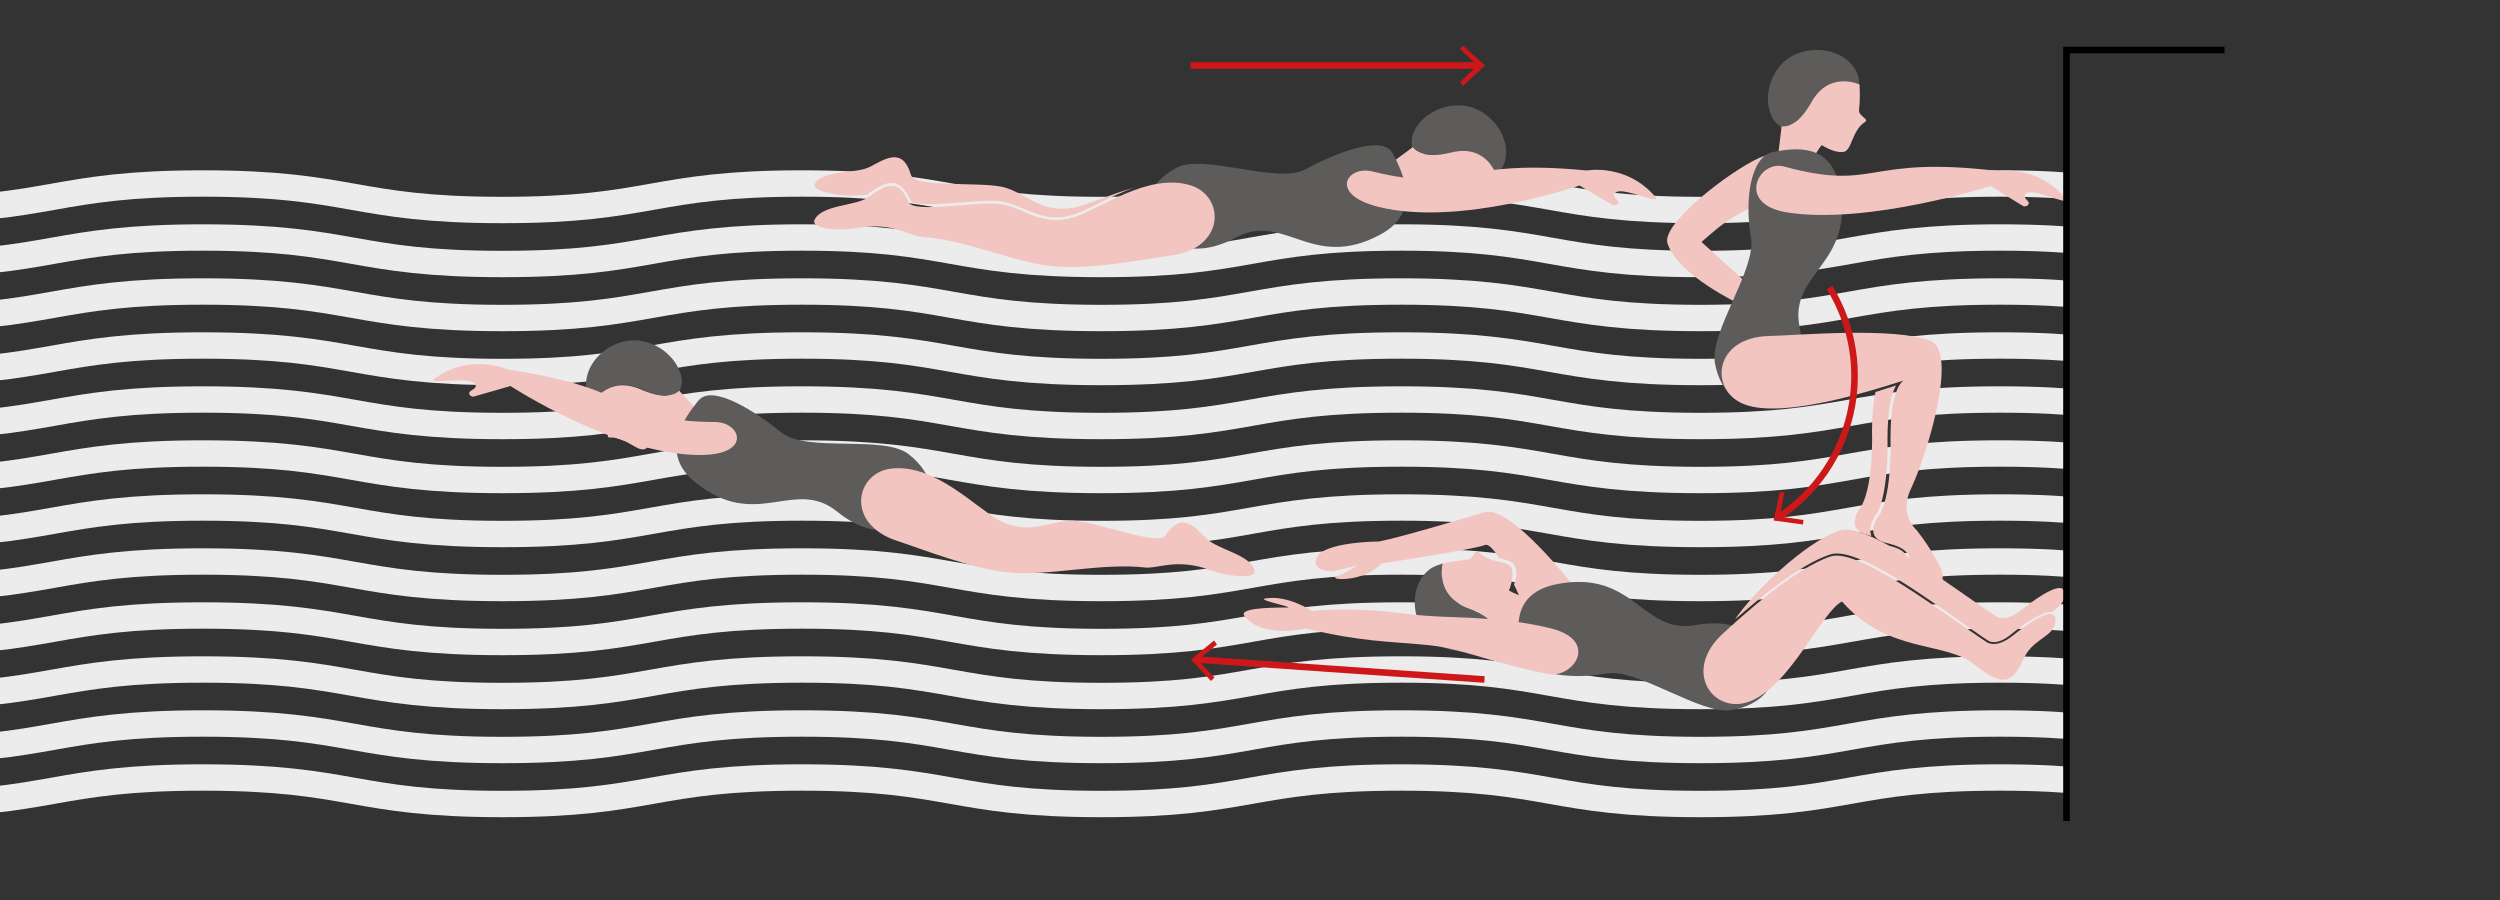 <?xml version="1.0" encoding="utf-8"?>
<!-- Generator: Adobe Illustrator 27.3.1, SVG Export Plug-In . SVG Version: 6.00 Build 0)  -->
<svg version="1.1" id="Capa_1" xmlns="http://www.w3.org/2000/svg" xmlns:xlink="http://www.w3.org/1999/xlink" x="0px" y="0px"
	 viewBox="0 0 500 180" style="enable-background:new 0 0 500 180;" xml:space="preserve">
<rect x="0" y="0" width="500" height="180" fill="#333333" stroke="none"/>
<style type="text/css">
	.st0{clip-path:url(#SVGID_00000007423566814881622450000006864055546418041775_);}
	.st1{fill:none;stroke:#ECECEC;stroke-width:5.275;stroke-miterlimit:10;}
	.st2{fill:#F2C5C1;}
	.st3{fill:#5D5C5B;}
	.st4{fill:none;stroke:#CD1719;stroke-width:1.319;stroke-miterlimit:10;}
	.st5{fill:#CD1719;}
	.st6{fill:none;stroke:#000000;stroke-width:1.319;stroke-miterlimit:10;}
</style>
<g>
	<defs>
		<rect id="SVGID_1_" y="25.3" width="413.3" height="143.9"/>
	</defs>
	<clipPath id="SVGID_00000114763917278938646260000016072639987141390241_">
		<use xlink:href="#SVGID_1_"  style="overflow:visible;"/>
	</clipPath>
	<g id="agua" style="clip-path:url(#SVGID_00000114763917278938646260000016072639987141390241_);">
		<g>
			<g>
				<path class="st1" d="M579.7,42c-30,0-30-5.3-59.9-5.3c-30,0-30,5.3-59.9,5.3c-30,0-30-5.3-59.9-5.3c-30,0-30,5.3-59.9,5.3
					c-30,0-30-5.3-59.9-5.3c-30,0-30,5.3-59.9,5.3c-30,0-30-5.3-59.9-5.3c-30,0-30,5.3-59.9,5.3s-30-5.3-59.9-5.3
					c-30,0-30,5.3-59.9,5.3s-30-5.3-59.9-5.3"/>
			</g>
			<g>
				<path class="st1" d="M579.7,52.8c-30,0-30-5.3-59.9-5.3c-30,0-30,5.3-59.9,5.3c-30,0-30-5.3-59.9-5.3c-30,0-30,5.3-59.9,5.3
					c-30,0-30-5.3-59.9-5.3c-30,0-30,5.3-59.9,5.3c-30,0-30-5.3-59.9-5.3c-30,0-30,5.3-59.9,5.3s-30-5.3-59.9-5.3
					c-30,0-30,5.3-59.9,5.3s-30-5.3-59.9-5.3"/>
			</g>
			<g>
				<path class="st1" d="M579.7,63.6c-30,0-30-5.3-59.9-5.3c-30,0-30,5.3-59.9,5.3c-30,0-30-5.3-59.9-5.3c-30,0-30,5.3-59.9,5.3
					c-30,0-30-5.3-59.9-5.3c-30,0-30,5.3-59.9,5.3c-30,0-30-5.3-59.9-5.3c-30,0-30,5.3-59.9,5.3s-30-5.3-59.9-5.3
					c-30,0-30,5.3-59.9,5.3s-30-5.3-59.9-5.3"/>
			</g>
			<g>
				<path class="st1" d="M579.7,74.4c-30,0-30-5.3-59.9-5.3c-30,0-30,5.3-59.9,5.3c-30,0-30-5.3-59.9-5.3c-30,0-30,5.3-59.9,5.3
					c-30,0-30-5.3-59.9-5.3c-30,0-30,5.3-59.9,5.3c-30,0-30-5.3-59.9-5.3c-30,0-30,5.3-59.9,5.3s-30-5.3-59.9-5.3
					c-30,0-30,5.3-59.9,5.3s-30-5.3-59.9-5.3"/>
			</g>
			<g>
				<path class="st1" d="M579.7,85.2c-30,0-30-5.3-59.9-5.3c-30,0-30,5.3-59.9,5.3c-30,0-30-5.3-59.9-5.3c-30,0-30,5.3-59.9,5.3
					c-30,0-30-5.3-59.9-5.3c-30,0-30,5.3-59.9,5.3c-30,0-30-5.3-59.9-5.3c-30,0-30,5.3-59.9,5.3s-30-5.3-59.9-5.3
					c-30,0-30,5.3-59.9,5.3s-30-5.3-59.9-5.3"/>
			</g>
		</g>
		<g>
			<g>
				<path class="st1" d="M579.7,96c-30,0-30-5.3-59.9-5.3c-30,0-30,5.3-59.9,5.3c-30,0-30-5.3-59.9-5.3c-30,0-30,5.3-59.9,5.3
					c-30,0-30-5.3-59.9-5.3c-30,0-30,5.3-59.9,5.3c-30,0-30-5.3-59.9-5.3c-30,0-30,5.3-59.9,5.3s-30-5.3-59.9-5.3
					c-30,0-30,5.3-59.9,5.3s-30-5.3-59.9-5.3"/>
			</g>
			<g>
				<path class="st1" d="M579.7,106.8c-30,0-30-5.3-59.9-5.3c-30,0-30,5.3-59.9,5.3c-30,0-30-5.3-59.9-5.3c-30,0-30,5.3-59.9,5.3
					c-30,0-30-5.3-59.9-5.3c-30,0-30,5.3-59.9,5.3c-30,0-30-5.3-59.9-5.3c-30,0-30,5.3-59.9,5.3s-30-5.3-59.9-5.3
					c-30,0-30,5.3-59.9,5.3s-30-5.3-59.9-5.3"/>
			</g>
			<g>
				<path class="st1" d="M579.7,117.6c-30,0-30-5.3-59.9-5.3c-30,0-30,5.3-59.9,5.3c-30,0-30-5.3-59.9-5.3c-30,0-30,5.3-59.9,5.3
					c-30,0-30-5.3-59.9-5.3c-30,0-30,5.3-59.9,5.3c-30,0-30-5.3-59.9-5.3c-30,0-30,5.3-59.9,5.3s-30-5.3-59.9-5.3
					c-30,0-30,5.3-59.9,5.3s-30-5.3-59.9-5.3"/>
			</g>
			<g>
				<path class="st1" d="M579.7,128.4c-30,0-30-5.3-59.9-5.3c-30,0-30,5.3-59.9,5.3c-30,0-30-5.3-59.9-5.3c-30,0-30,5.3-59.9,5.3
					c-30,0-30-5.3-59.9-5.3c-30,0-30,5.3-59.9,5.3c-30,0-30-5.3-59.9-5.3c-30,0-30,5.3-59.9,5.3s-30-5.3-59.9-5.3
					c-30,0-30,5.3-59.9,5.3s-30-5.3-59.9-5.3"/>
			</g>
		</g>
		<g>
			<g>
				<path class="st1" d="M579.7,139.2c-30,0-30-5.3-59.9-5.3c-30,0-30,5.3-59.9,5.3c-30,0-30-5.3-59.9-5.3c-30,0-30,5.3-59.9,5.3
					c-30,0-30-5.3-59.9-5.3c-30,0-30,5.3-59.9,5.3c-30,0-30-5.3-59.9-5.3c-30,0-30,5.3-59.9,5.3s-30-5.3-59.9-5.3
					c-30,0-30,5.3-59.9,5.3s-30-5.3-59.9-5.3"/>
			</g>
			<g>
				<path class="st1" d="M579.7,150c-30,0-30-5.3-59.9-5.3c-30,0-30,5.3-59.9,5.3c-30,0-30-5.3-59.9-5.3c-30,0-30,5.3-59.9,5.3
					c-30,0-30-5.3-59.9-5.3c-30,0-30,5.3-59.9,5.3c-30,0-30-5.3-59.9-5.3c-30,0-30,5.3-59.9,5.3s-30-5.3-59.9-5.3
					c-30,0-30,5.3-59.9,5.3s-30-5.3-59.9-5.3"/>
			</g>
			<g>
				<path class="st1" d="M579.7,160.8c-30,0-30-5.3-59.9-5.3c-30,0-30,5.3-59.9,5.3c-30,0-30-5.3-59.9-5.3c-30,0-30,5.3-59.9,5.3
					c-30,0-30-5.3-59.9-5.3c-30,0-30,5.3-59.9,5.3c-30,0-30-5.3-59.9-5.3c-30,0-30,5.3-59.9,5.3s-30-5.3-59.9-5.3
					c-30,0-30,5.3-59.9,5.3s-30-5.3-59.9-5.3"/>
			</g>
		</g>
	</g>
</g>
<g>
	<g>
		<path class="st2" d="M138,90.9c0,0-1.1-4.1-7.5-5.2s5-7.9,5-7.9l4.6,4.9L138,90.9z"/>
		<g>
			<path class="st3" d="M128.2,77.8c-6.7-3-9.7,2.9-9.8,2.9c-0.5-0.9-0.9-1.8-1.1-2.6c-0.8-4.6,3.2-9.1,8-9.9
				c4.8-0.9,10.1,2.7,11,7.3c0.2,0.9,0,1.7-0.3,2.5C135.3,78.8,133.2,80.1,128.2,77.8z"/>
			<path class="st2" d="M118.4,80.8c0,0,3-5.9,9.8-2.9c5.1,2.2,7.1,1,7.8,0.2c-0.5,1.6-1.7,3.1-2.8,4.9c-1.3,2.1-1.9,5.3-4,6.7
				c-1.5,1-4-2.4-7.2-2.2c-1.1,0.1,0.3-1.7-0.5-2.6C120.4,83.6,119.2,82.1,118.4,80.8z"/>
		</g>
		<path class="st3" d="M185.4,101.6c1.5-2.4,1.3-6.8-3.6-10.7c-4.9-4-20.4-0.3-25.5-4.4s-13.8-9.8-16.6-6.4
			c-2.8,3.4-8,10.5-0.6,16.4c12.2,9.8,19.7-1.1,28.3,5.8C175.9,109.2,183,105.4,185.4,101.6z"/>
		<path class="st2" d="M101.5,73.9c0,0-7.3-3.4-14.6,1.8c-1.8,1.3,6.5-0.4,7.9,0.9c1,0.9-0.4,1.3-0.8,1.7c-0.5,0.4,0.2,1.2,0.8,1
			l7.3-2.1c0,0,21.1,13.8,37.9,13.8c10.5,0,8.2-6.6,3-6.6C123.5,84.3,128.2,77.8,101.5,73.9z"/>
		<g>
			<path class="st2" d="M233.1,107.1c-1.4,2.1-12.8-2.4-17.8-2.9c-4.9-0.5-9.1,3.2-15.4-0.1c-4.7-2.5-12.8-11.3-21.5-10.4
				c-7.3,0.7-9.5,11.1,1.1,14.5c4.9,1.6,14.6,5.5,22.2,6.3c7.6,0.8,18.8-2,27.3-1c2.5,0.3,6.4-2,13.3,0.6c2.9,1.1,9.1,1.9,8.6,0
				c-0.7-3.1-7.3-4.2-9.5-6.3C239.1,105.6,236.4,102,233.1,107.1z"/>
		</g>
	</g>
	<g>
		<path class="st2" d="M278.2,41.6c0,0,1.8-3.8,8.3-3.8c6.5,0-3.5-8.7-3.5-8.7l-5.4,4L278.2,41.6z"/>
		<g>
			<path class="st3" d="M290.2,30.5c7.2-1.7,9.1,4.6,9.1,4.6c0.7-0.8,1.2-1.6,1.5-2.3c1.6-4.3-1.5-9.5-6.1-11.2
				c-4.5-1.7-10.5,0.8-12.1,5.2c-0.3,0.8-0.3,1.7-0.2,2.5C283,30.2,284.8,31.7,290.2,30.5z"/>
			<path class="st2" d="M299.3,35.1c0,0-1.9-6.4-9.1-4.6c-5.4,1.3-7.2-0.3-7.8-1.2c0.3,1.7,1.1,3.4,1.9,5.3c0.9,2.3,0.9,5.5,2.8,7.3
				c1.3,1.3,4.3-1.7,7.4-0.9c1.1,0.3,0-1.7,0.9-2.4C296.8,37.5,298.2,36.3,299.3,35.1z"/>
		</g>
		<path class="st3" d="M229.7,43.5c-1-2.6,0-6.9,5.5-9.9s20.2,3.3,25.8,0.3c5.7-3.1,15.4-7.1,17.5-3.3c2.1,3.9,5.9,11.8-2.4,16.3
			c-13.7,7.4-19.2-4.6-28.9,0.6C237.6,52.7,231.3,47.7,229.7,43.5z"/>
		<path class="st2" d="M317.4,34.1c0,0,7.9-1.5,13.7,5.3c1.4,1.7-6.2-1.9-7.8-1c-1.2,0.6,0.1,1.4,0.3,1.8c0.4,0.5-0.5,1.1-1.1,0.8
			l-6.6-3.9c0,0-23.9,8.3-40.1,4.3c-10.2-2.5-6.4-8.4-1.3-7.1C293.4,38.9,290.5,31.5,317.4,34.1z"/>
		<g>
			<path class="st2" d="M181.7,40.4c0.9,2.3,13.1-0.1,18,0.4c4.9,0.4,8.4,4.8,15.2,2.6c5.1-1.6,14.6-8.8,23-6.4
				c7.1,2,7.4,12.6-3.7,14.1c-5.1,0.7-15.4,2.8-23,2.2c-7.6-0.5-18.1-5.4-26.7-5.9c-2.5-0.1-5.9-3.1-13.1-1.8
				c-3,0.6-9.3,0.3-8.5-1.6c1.3-3,8-2.8,10.5-4.4C176.1,37.8,179.4,34.8,181.7,40.4z"/>
		</g>
		<path class="st2" d="M171.3,39.1c0.7-0.1,1.4-0.1,2-0.1c0.2-0.1,0.4-0.2,0.5-0.4c1.7-1.1,3.5-2.4,5.3-1.9c1.2,0.4,2.2,1.5,3,3.4
			c0.5,1.1,6.2,0.7,10,0.4c2.9-0.2,5.7-0.5,7.6-0.3c1.9,0.2,3.6,0.9,5.2,1.6c2.8,1.2,5.6,2.4,9.8,1.1c1.4-0.4,3.1-1.3,5-2.2
			c2.2-1.1,4.6-2.3,7.2-3.2c-4.7,1.3-9.1,3.4-12,4c-7,1.4-9.9-3.3-14.8-4.2c-4.9-0.9-17.2,0.2-17.9-2.3c-1.7-5.8-5.3-3.1-8.3-1.6
			c-2.7,1.4-9.3,0.5-10.9,3.3C162.1,38.4,168.3,39.3,171.3,39.1z"/>
	</g>
	<g>
		<path class="st2" d="M333.5,48.7c-1.3-4,12.7-14.6,18.3-17.1c9.6-4.1,10.5,5.9,5.5,7.4c-9.9,3-12.8,5.7-17,9.4l9.5,8.6l-1.7,3.9
			C348.1,60.9,335.6,55.1,333.5,48.7z"/>
		<path class="st2" d="M362.3,36.7c0,0-1.6-3.9,2.9-8.7s-8.8-3.4-8.8-3.4l-0.8,6.7L362.3,36.7z"/>
		<g>
			<path class="st3" d="M362.3,20.4c3.6-6.4,9.5-3.5,9.6-3.5c-0.1-1-0.3-2-0.7-2.7c-2.1-4.1-8-5.3-12.4-3.2s-6.5,8.2-4.4,12.4
				c0.4,0.8,1,1.4,1.7,1.9C357.2,25.5,359.6,25.2,362.3,20.4z"/>
			<path class="st2" d="M371.9,16.9c0,0-6-2.9-9.6,3.5c-2.7,4.8-5.1,5.1-6.1,4.9c1.4,0.9,3.3,1.5,5.2,2.2c2.3,0.9,4.7,3.1,7.2,2.9
				c1.8-0.1,1.7-4.3,4.4-6c0.9-0.6-1.2-1.1-1.2-2.3C372,20.3,372,18.5,371.9,16.9z"/>
		</g>
		<path class="st3" d="M350.8,80.9c-2.8,0.1-6.6-2-7.8-8.2c-1.2-6.2,8.3-18.8,7.2-25.2c-1.4-8,0.1-16.3,4.4-17.1
			c4.3-0.8,11.6-2,13.4,7.2c2.9,15.3-10.2,16.9-8.1,27.7S355.3,80.7,350.8,80.9z"/>
		<path class="st2" d="M399.6,34.2c0,0,8-1.3,13.6,5.6c1.4,1.7-6.1-2.1-7.8-1.2c-1.2,0.6,0.1,1.4,0.3,1.8c0.3,0.5-0.5,1.1-1.1,0.8
			l-6.5-4c0,0-24.4,7.8-40.6,5.3c-10.4-1.6-5.8-10.6-0.7-9.2C375.5,38.4,372.8,31,399.6,34.2z"/>
		<g>
			<path class="st2" d="M386.1,68.2c-7.1-2.9-27.1-1.1-32.2-1c-11.2,0.2-12.1,10.8-5.2,13.6c8.1,3.3,27.8-3.4,33-5
				c0,0-3.6-0.8-3.6,12c0,0,0.4,10.4-2.1,15c0,0-3.8,4.6,1.3,5.8c4.8,1.1,4.3,2.6,5.5,4.7c0.6,1,6.7,7.5,5.6,0.9
				c0,0-1.6-3.8-5.1-8.2c0,0-3.7-3.1-1-8.5C385.6,90.4,391.6,70.4,386.1,68.2z"/>
		</g>
		<g>
			<path class="st2" d="M374.2,106.9c-0.6-1.9,1-4,1.3-4.4c2.3-4.5,2-14.6,2-14.7c0-5.1,0.6-8.7,1.7-10.7c-1.2,0.4-2.6,0.8-4.1,1.3
				c-0.4,1.8-0.7,4.2-0.7,7.8c0,0,0.4,10.4-2.1,15c0,0-3.8,4.6,1.3,5.8c0.2,0.1,0.4,0.1,0.6,0.2
				C374.3,106.9,374.2,106.9,374.2,106.9z"/>
			<path class="st2" d="M382.3,113.4c-0.3-0.5-0.4-0.9-0.6-1.3c-0.5-1.3-0.9-2.2-3.7-2.9c0.4,0.7,0.6,1.4,1.1,2.2
				c0.4,0.7,3.3,3.9,4.8,3.8C383.1,114.5,382.4,113.6,382.3,113.4z"/>
		</g>
	</g>
	<g>
		<path class="st2" d="M309.8,118.9c0,0-3.6,2.2-9-1.4c-5.5-3.6-1.9,9.2-1.9,9.2l6.7-0.3L309.8,118.9z"/>
		<g>
			<path class="st3" d="M293.6,121.6c-6.9-2.5-5-8.8-5-8.9c-1,0.3-1.9,0.6-2.6,1.1c-3.7,2.7-4,8.8-1.1,12.7
				c2.8,3.9,9.2,5.1,12.9,2.4c0.7-0.5,1.2-1.2,1.6-2C299.5,125.8,298.8,123.5,293.6,121.6z"/>
			<path class="st2" d="M288.6,112.7c0,0-1.9,6.3,5,8.9c5.2,1.9,5.8,4.2,5.8,5.3c0.7-1.5,0.9-3.4,1.3-5.5c0.5-2.4,2.3-5.1,1.7-7.6
				c-0.4-1.8-4.5-1-6.7-3.4c-0.8-0.8-0.9,1.4-2.1,1.5C292,112.1,290.2,112.3,288.6,112.7z"/>
			<path class="st2" d="M297,102.4c0,0-16.1,4.9-21.2,5.9c0,0-9.1,0-12,2.5c0,0-2.7,3.1,2.6,3.5l5-1.2c0,0-2.3,1.6-4.1,2.2
				c-1.8,0.7,5.3,1.3,9-2.6c0,0,18.5-2.8,20.7-3.7c0.7-0.3,1.8,1,2.9,2.7c0.1,0,0.1,0,0.2,0c1.4,0.3,2.7,0.7,3,1.8
				c0.3,1.1,0.1,2.3-0.3,3.4c1.2,2.5,2.1,4.7,2.1,4.7l9.5-4.8C314.2,116.6,302.2,101.2,297,102.4z"/>
		</g>
		<path class="st3" d="M354.7,134.3c0.1,2.8-2.1,6.6-8.3,7.7s-18.8-8.4-25.1-7.3c-8,1.4-16.3-0.1-17.1-4.5c-0.8-4.3-2-11.6,7.3-13.4
			c15.4-2.9,16.9,10.2,27.7,8.2C349.9,123.1,354.5,129.8,354.7,134.3z"/>
		<path class="st2" d="M261.2,125.7c0,0-8.7,2.1-12.3-2.5c-1.2-1.5,4.4-1.7,8.5-1.7c1.8,0-6.1-1.5-4.4-1.8c4.5-0.8,9.4,2.5,9.4,2.5
			s7.1-1,19.2,0.6c8.7,1.1,16.9,0.1,28.3,2.8c10.2,2.4,4.8,10.2-0.4,9.2c-13.8-2.9-17.2-5.3-25.2-5.9
			C278.4,128.3,272.3,128.4,261.2,125.7z"/>
		<g>
			<path class="st2" d="M395,133c-5.9-4.9-17.3-2.1-26.6-12.7c-4.1,2-10.5,17.3-18.8,20.1c-7,2.4-13.2-6.2-5-13.7
				c3.8-3.5,14.3-13,21.5-15.4c5.6-1.9,23.1,11.8,31.2,17.1c0,0,1.8,1.5,5.3-1.3c3.4-2.8,8.6-6.2,8.5-3c-0.1,3.2-4.3,3.5-6.2,7.3
				C402.7,136.1,401.1,138,395,133z"/>
		</g>
		<path class="st2" d="M404.4,121.9c-3.4,2.8-5.3,1.3-5.3,1.3c-8.1-5.3-25.6-19-31.2-17.1c-7.1,2.4-17.7,12.9-20.9,17.8
			c4.8-4.2,12.9-11,19-13c4.7-1.6,16.4,6.6,25.8,13.2c2.2,1.5,4.2,3,5.8,4c0.1,0.1,1.7,1.2,4.7-1.3c2.2-1.8,6.1-4.6,8.1-4.4
			c1.3-1,2.5-1.8,2.5-3.5C413.1,115.7,407.9,119.1,404.4,121.9z"/>
	</g>
</g>
<g>
	<g>
		<line class="st4" x1="238.1" y1="13.1" x2="295.9" y2="13.1"/>
		<g>
			<polygon class="st5" points="292.6,17.2 292,16.4 295.5,13.1 292,9.8 292.6,9.1 297,13.1 			"/>
		</g>
	</g>
</g>
<g>
	<g>
		<line class="st4" x1="296.9" y1="135.9" x2="239.2" y2="131.9"/>
		<g>
			<polygon class="st5" points="242.8,128.1 243.4,128.9 239.6,132 242.9,135.5 242.2,136.2 238.2,131.9 			"/>
		</g>
	</g>
</g>
<g>
	<g>
		<path class="st4" d="M365.9,57.5c9.6,15.6,5,36-10.3,46"/>
		<g>
			<polygon class="st5" points="356,98.3 356.9,98.5 355.9,103.3 360.7,104 360.6,104.9 354.7,104.1 			"/>
		</g>
	</g>
</g>
<polyline class="st6" points="413.3,164.2 413.3,10 444.9,10 "/>
</svg>
